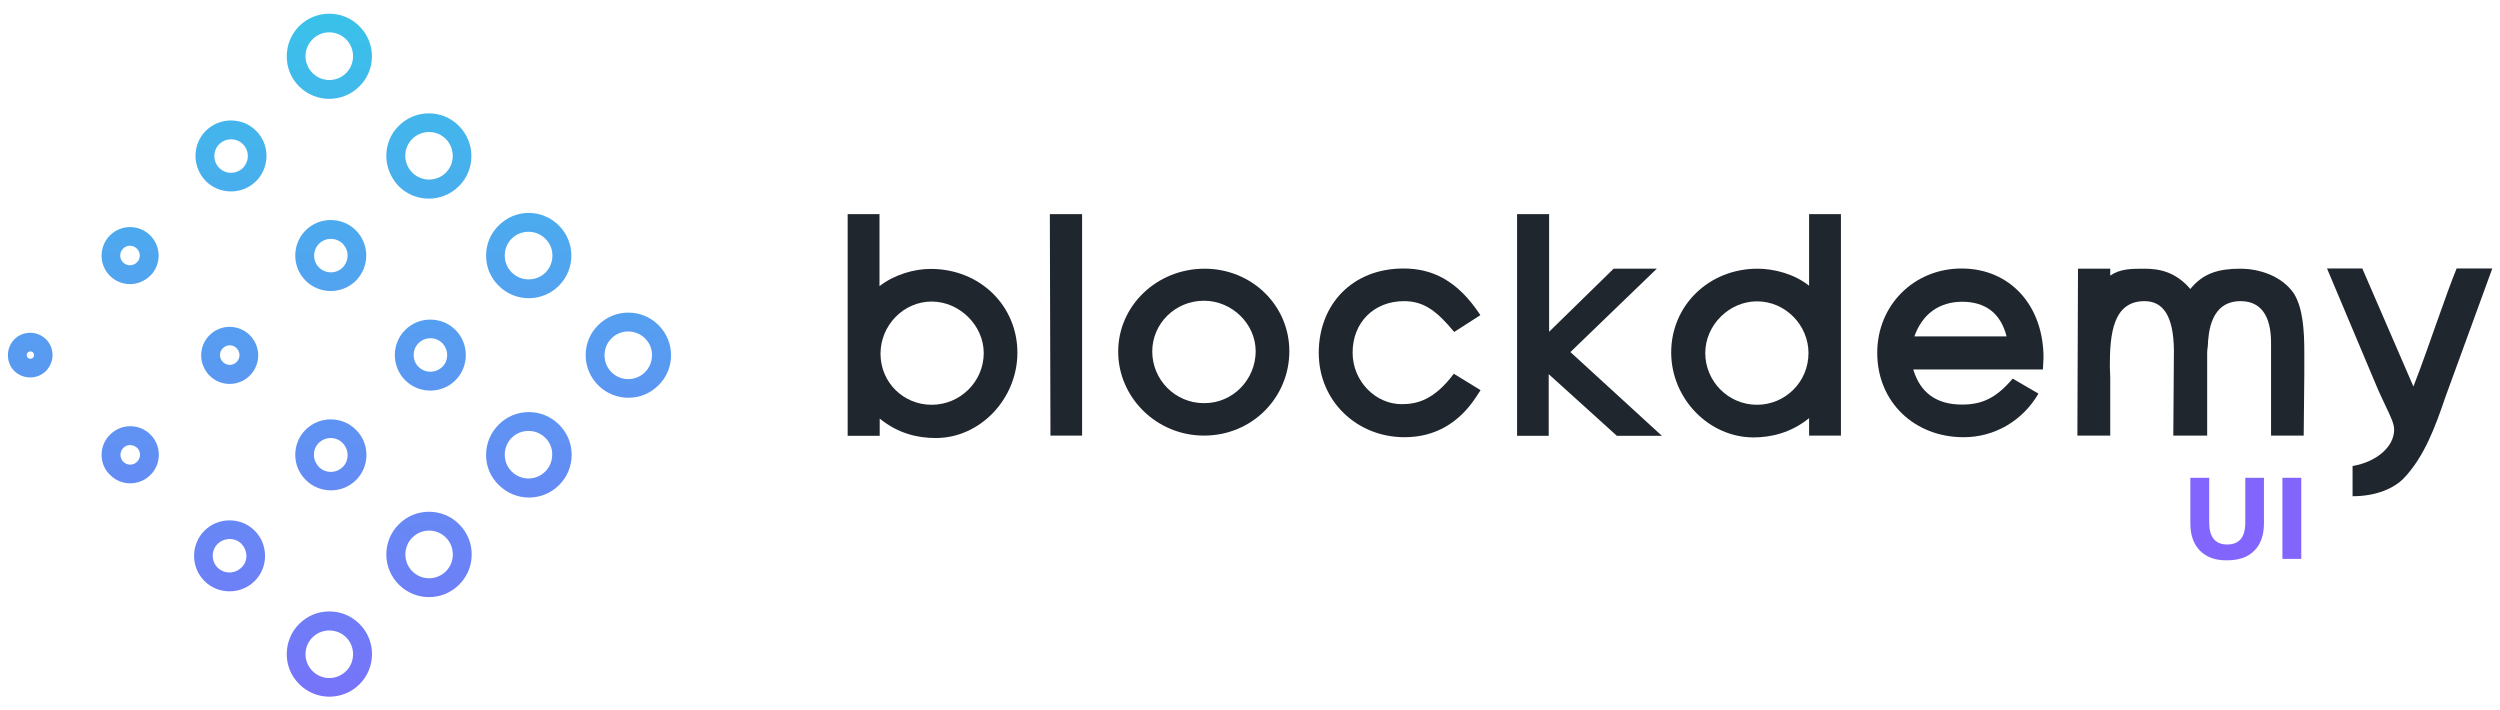 <?xml version="1.0" encoding="utf-8"?>
<!-- Generator: Adobe Illustrator 22.0.1, SVG Export Plug-In . SVG Version: 6.00 Build 0)  -->
<svg version="1.1" id="Capa_1" xmlns="http://www.w3.org/2000/svg" xmlns:xlink="http://www.w3.org/1999/xlink" x="0px" y="0px"
	 viewBox="0 0 1232.8 350.3" style="enable-background:new 0 0 1232.8 350.3;" xml:space="preserve">
<style type="text/css">
	.st0{fill:#1F262D;}
	.st1{clip-path:url(#SVGID_2_);fill:url(#SVGID_3_);}
	.st2{clip-path:url(#SVGID_5_);fill:url(#SVGID_6_);}
	.st3{clip-path:url(#SVGID_8_);fill:url(#SVGID_9_);}
	.st4{clip-path:url(#SVGID_11_);fill:url(#SVGID_12_);}
	.st5{clip-path:url(#SVGID_14_);fill:url(#SVGID_15_);}
	.st6{clip-path:url(#SVGID_17_);fill:url(#SVGID_18_);}
	.st7{clip-path:url(#SVGID_20_);fill:url(#SVGID_21_);}
	.st8{clip-path:url(#SVGID_23_);fill:url(#SVGID_24_);}
	.st9{clip-path:url(#SVGID_26_);fill:url(#SVGID_27_);}
	.st10{clip-path:url(#SVGID_29_);fill:url(#SVGID_30_);}
	.st11{clip-path:url(#SVGID_32_);fill:url(#SVGID_33_);}
	.st12{clip-path:url(#SVGID_35_);fill:url(#SVGID_36_);}
	.st13{clip-path:url(#SVGID_38_);fill:url(#SVGID_39_);}
	.st14{clip-path:url(#SVGID_41_);fill:url(#SVGID_42_);}
	.st15{clip-path:url(#SVGID_44_);fill:url(#SVGID_45_);}
	.st16{clip-path:url(#SVGID_47_);fill:url(#SVGID_48_);}
	.st17{fill:#8265FC;}
</style>
<g>
	<g>
		<path class="st0" d="M501.7,173.9c0,22.8-18.4,42.1-40.2,42.1c-8.6,0-18.4-2-27.7-9.6v8.5H418V105.6h15.7v35.5
			c7.3-5.7,17.1-8.5,25.2-8.5C483.4,132.6,501.7,150.9,501.7,173.9z M485.1,174.1c0-13.7-12-25.4-25.7-25.4
			c-13.9,0-25.2,11.8-25.2,25.7c0,14.2,11.3,25.2,25.2,25.2C473.6,199.6,485.1,188.1,485.1,174.1z"/>
		<path class="st0" d="M533.6,214.8H518l-0.3-109.2h15.9L533.6,214.8L533.6,214.8z"/>
		<path class="st0" d="M635.8,173.2c0,22.8-18.3,41.6-42.1,41.6c-23.5,0-42.3-18.9-42.3-41.4c0-22.7,19.1-40.9,42.6-40.9
			C617.2,132.5,635.8,150.5,635.8,173.2z M619.2,173.2c0-13.5-11.7-24.9-25.5-24.9c-14.2,0-25.5,11.3-25.5,25
			c0,14,11.3,25.5,25.5,25.5C608.2,198.9,619.2,186.9,619.2,173.2z"/>
		<path class="st0" d="M692.6,215.6c-23.5,0-42.3-17.8-42.3-41.6c0-23.7,16.4-41.6,41.8-41.6c13.9,0,26.5,5.6,37.9,23l-12.9,8.3
			c-8.3-10-14.7-15.2-24.7-15.2c-14.9,0-25.4,10.5-25.4,25.4c0,14,11.2,25.4,24.2,25.4c7.4,0,15.9-1.9,25.7-15l13.2,8.1l-1.9,2.9
			C719.6,208.7,707.5,215.6,692.6,215.6z"/>
		<path class="st0" d="M763.9,105.6v58l31.8-31.1H817l-42.6,41.1l45.1,41.3h-22.2l-33.6-30.4v30.4h-15.6V105.6H763.9z"/>
		<path class="st0" d="M892.1,140.9v-35.3h15.7v109.2h-15.7v-8.6c-9.1,7.4-19.1,9.5-27.4,9.5c-22,0-40.6-19.1-40.6-41.9
			c0-23.2,18.6-41.3,42.6-41.3C875,132.5,885,135.2,892.1,140.9z M891.8,174.1c0-13.7-11.3-25.5-25.4-25.5
			c-13.7,0-25.5,11.7-25.5,25.5c0,13.9,11.3,25.5,25.5,25.5C880.4,199.6,891.8,188.3,891.8,174.1z"/>
		<path class="st0" d="M943.5,182.3c3.4,11.2,11.2,17.2,24,17.2c10.3,0,17.1-3.5,25-12.8l12.7,7.4c-7.8,13.4-21.6,21.5-36.9,21.5
			c-24.3,0-42.6-17.4-42.6-41.6c0-23.5,18.1-41.6,41.6-41.6c23.8,0,40.4,18.1,40.4,44.1l-0.3,5.7h-63.9V182.3z M944,165.9h45.5
			c-3-11.8-10.8-17.1-22-17.1C956.3,148.9,948.1,154.6,944,165.9z"/>
		<path class="st0" d="M1131.2,144.8c4.4,7.1,5.1,18.1,5.1,28.9v5.4c0,1.7,0,3.4,0,5.1l-0.3,30.6h-16.1V169c0-13.5-5.2-20.5-15-20.5
			c-14.9,0-15.9,15.6-16.2,22.3c-0.2,1-0.2,2-0.3,2.7v41.3h-16.7l0.3-42.1c-0.2-17.4-5.6-24.2-14.5-24.2c-15.6,0-17.1,16.4-17.1,32
			c0,2,0.2,3.9,0.2,5.9v5.6v22.8h-16.2l0.3-82.3h15.9v3.4c4.9-3.4,10.5-3.4,16.7-3.4c7.4,0,15.4,1.4,22.8,10c6.3-7.8,14-10,24.7-10
			C1114.3,132.5,1125.4,136.2,1131.2,144.8z"/>
		<path class="st0" d="M1185.3,235.9c-4.6,4.7-13.2,8.8-25.2,8.8v-14.9c11.8-2,20.5-9.5,20.5-17.9c0-3-1.7-6.4-4.2-11.7
			c-1.5-3.2-3.4-7.1-5.4-12l-23.5-55.8h17.4l25.2,58.2c4.4-11.2,8.3-22.7,12-33c3.2-9.1,6.9-19.4,9.3-25.2h17.6l-23.2,63.6
			C1201,210.1,1195.6,225.1,1185.3,235.9z"/>
	</g>
	<g>
		<g>
			<g>
				<g>
					<g>
						<defs>
							<path id="SVGID_1_" d="M141.4,322.6c0-5.4,2-10.8,6.1-14.9c4-4,9.2-6.2,14.9-6.2c5.6,0,10.9,2.2,14.9,6.2L174,311l3.3-3.3
								c8.2,8.2,8.2,21.5,0,29.7s-21.5,8.2-29.7,0C143.4,333.3,141.4,327.9,141.4,322.6z M174.1,322.6c0-3-1.1-6-3.4-8.3l0,0
								c-2.2-2.2-5.2-3.4-8.3-3.4s-6.1,1.2-8.3,3.4c-4.6,4.6-4.6,12,0,16.6s12,4.6,16.6,0C173,328.6,174.1,325.6,174.1,322.6z"/>
						</defs>
						<clipPath id="SVGID_2_">
							<use xlink:href="#SVGID_1_"  style="overflow:visible;"/>
						</clipPath>
						
							<linearGradient id="SVGID_3_" gradientUnits="userSpaceOnUse" x1="167.05" y1="149.8" x2="167.05" y2="-303.2" gradientTransform="matrix(1 0 0 -1 0 104)">
							<stop  offset="0" style="stop-color:#30CEE7"/>
							<stop  offset="1" style="stop-color:#8265FC"/>
						</linearGradient>
						<polygon class="st1" points="170.6,407.2 -59.5,177.2 163.6,-45.8 393.6,184.2 						"/>
					</g>
				</g>
			</g>
		</g>
		<g>
			<g>
				<g>
					<g>
						<defs>
							<path id="SVGID_4_" d="M190.5,273.4c0-5.6,2.2-10.9,6.2-14.9c8.2-8.2,21.5-8.2,29.7,0l0,0c4,4,6.2,9.2,6.2,14.9
								s-2.2,10.9-6.2,14.9c-8.2,8.2-21.5,8.2-29.7,0C192.7,284.3,190.5,279,190.5,273.4z M223.3,273.4c0-3.1-1.2-6.1-3.4-8.3l0,0
								c-4.6-4.6-12-4.6-16.6,0c-2.2,2.2-3.4,5.2-3.4,8.3c0,3.1,1.2,6.1,3.4,8.3c4.6,4.6,12,4.6,16.6,0
								C222.1,279.5,223.3,276.6,223.3,273.4z"/>
						</defs>
						<clipPath id="SVGID_5_">
							<use xlink:href="#SVGID_4_"  style="overflow:visible;"/>
						</clipPath>
						
							<linearGradient id="SVGID_6_" gradientUnits="userSpaceOnUse" x1="167.05" y1="149.8" x2="167.05" y2="-303.2" gradientTransform="matrix(1 0 0 -1 0 104)">
							<stop  offset="0" style="stop-color:#30CEE7"/>
							<stop  offset="1" style="stop-color:#8265FC"/>
						</linearGradient>
						<polygon class="st2" points="170.6,407.2 -59.5,177.2 163.6,-45.8 393.6,184.2 						"/>
					</g>
				</g>
			</g>
		</g>
		<g>
			<g>
				<g>
					<g>
						<defs>
							<path id="SVGID_7_" d="M239.7,224.3c0-5.6,2.2-10.9,6.2-14.9s9.2-6.2,14.9-6.2c5.6,0,10.8,2.2,14.8,6.1l0.1,0.1
								c4,4,6.2,9.2,6.2,14.9l0,0c0,5.6-2.2,10.9-6.2,14.9c-8.2,8.2-21.5,8.2-29.7,0C241.8,235.2,239.7,229.9,239.7,224.3z M269,216
								L269,216c-2.3-2.3-5.2-3.5-8.4-3.5c-3.1,0-6.1,1.2-8.3,3.4s-3.4,5.2-3.4,8.3s1.2,6.1,3.4,8.3c4.6,4.6,12,4.6,16.6,0
								c2.2-2.2,3.4-5.2,3.4-8.3C272.4,221.2,271.2,218.2,269,216z"/>
						</defs>
						<clipPath id="SVGID_8_">
							<use xlink:href="#SVGID_7_"  style="overflow:visible;"/>
						</clipPath>
						
							<linearGradient id="SVGID_9_" gradientUnits="userSpaceOnUse" x1="167.05" y1="149.8" x2="167.05" y2="-303.2" gradientTransform="matrix(1 0 0 -1 0 104)">
							<stop  offset="0" style="stop-color:#30CEE7"/>
							<stop  offset="1" style="stop-color:#8265FC"/>
						</linearGradient>
						<polygon class="st3" points="170.6,407.2 -59.5,177.2 163.6,-45.8 393.6,184.2 						"/>
					</g>
				</g>
			</g>
		</g>
		<g>
			<g>
				<g>
					<g>
						<defs>
							<path id="SVGID_10_" d="M288.8,175.1c0-5.6,2.2-10.9,6.2-14.8c8.2-8.2,21.5-8.2,29.7,0l0,0c4,4,6.2,9.2,6.2,14.9
								c0,5.6-2.2,10.9-6.2,14.8c-8.2,8.2-21.5,8.2-29.7,0C291,186,288.8,180.7,288.8,175.1z M318.1,166.9c-4.6-4.6-12.1-4.6-16.6,0
								c-2.2,2.2-3.4,5.2-3.4,8.3s1.2,6.1,3.4,8.3c4.6,4.6,12,4.6,16.6,0c2.2-2.2,3.4-5.2,3.4-8.3
								C321.6,172,320.3,169.1,318.1,166.9L318.1,166.9z"/>
						</defs>
						<clipPath id="SVGID_11_">
							<use xlink:href="#SVGID_10_"  style="overflow:visible;"/>
						</clipPath>
						
							<linearGradient id="SVGID_12_" gradientUnits="userSpaceOnUse" x1="167.05" y1="149.8" x2="167.05" y2="-303.2" gradientTransform="matrix(1 0 0 -1 0 104)">
							<stop  offset="0" style="stop-color:#30CEE7"/>
							<stop  offset="1" style="stop-color:#8265FC"/>
						</linearGradient>
						<polygon class="st4" points="170.6,407.2 -59.5,177.2 163.6,-45.8 393.6,184.2 						"/>
					</g>
				</g>
			</g>
		</g>
		<g>
			<g>
				<g>
					<g>
						<defs>
							<path id="SVGID_13_" d="M3.9,175.1c0-3,1.2-5.7,3.2-7.8c2.1-2.1,4.9-3.2,7.8-3.2c3,0,5.7,1.2,7.8,3.2l-3.3,3.3l3.3-3.3
								c2.1,2.1,3.2,4.9,3.2,7.8c0,3-1.2,5.7-3.2,7.8c-4.3,4.3-11.3,4.3-15.7,0C5,180.9,3.9,178.1,3.9,175.1z M16.8,175.1
								c0-0.3-0.1-0.8-0.5-1.3l0,0c-0.5-0.5-1-0.5-1.3-0.5s-0.8,0.1-1.3,0.5c-0.5,0.5-0.5,1-0.5,1.3s0.1,0.8,0.5,1.3
								c0.7,0.7,1.9,0.7,2.6,0C16.7,176,16.8,175.4,16.8,175.1z"/>
						</defs>
						<clipPath id="SVGID_14_">
							<use xlink:href="#SVGID_13_"  style="overflow:visible;"/>
						</clipPath>
						
							<linearGradient id="SVGID_15_" gradientUnits="userSpaceOnUse" x1="167.05" y1="149.8" x2="167.05" y2="-303.2" gradientTransform="matrix(1 0 0 -1 0 104)">
							<stop  offset="0" style="stop-color:#30CEE7"/>
							<stop  offset="1" style="stop-color:#8265FC"/>
						</linearGradient>
						<polygon class="st5" points="170.6,407.2 -59.5,177.2 163.6,-45.8 393.6,184.2 						"/>
					</g>
				</g>
			</g>
		</g>
		<g>
			<g>
				<g>
					<g>
						<defs>
							<path id="SVGID_16_" d="M50.1,224.3c0-3.7,1.4-7.2,4.1-9.9l0.1-0.1c5.5-5.5,14.4-5.5,19.9,0l0,0c5.5,5.5,5.5,14.4,0,19.9
								l-0.1,0.1c-5.5,5.4-14.4,5.4-19.8-0.1C51.5,231.6,50.1,228,50.1,224.3z M60.8,220.9L60.8,220.9c-0.9,0.9-1.4,2.1-1.4,3.4
								c0,1.3,0.5,2.5,1.4,3.4c1.9,1.9,4.9,1.9,6.8,0l0.1-0.1c1.8-1.9,1.8-4.9,0-6.7C65.6,219,62.6,219,60.8,220.9z"/>
						</defs>
						<clipPath id="SVGID_17_">
							<use xlink:href="#SVGID_16_"  style="overflow:visible;"/>
						</clipPath>
						
							<linearGradient id="SVGID_18_" gradientUnits="userSpaceOnUse" x1="167.05" y1="149.8" x2="167.05" y2="-303.2" gradientTransform="matrix(1 0 0 -1 0 104)">
							<stop  offset="0" style="stop-color:#30CEE7"/>
							<stop  offset="1" style="stop-color:#8265FC"/>
						</linearGradient>
						<polygon class="st6" points="170.6,407.2 -59.5,177.2 163.6,-45.8 393.6,184.2 						"/>
					</g>
				</g>
			</g>
		</g>
		<g>
			<g>
				<g>
					<g>
						<defs>
							<path id="SVGID_19_" d="M99.2,175.2c0-3.6,1.4-7.2,4.1-9.9c5.5-5.5,14.4-5.5,19.9,0s5.5,14.4,0,19.9s-14.4,5.5-19.9,0
								C100.6,182.4,99.2,178.8,99.2,175.2z M118.1,175.1c0-1.2-0.5-2.5-1.4-3.4c-1.9-1.9-4.9-1.9-6.8,0s-1.9,4.9,0,6.8
								c1.9,1.9,4.9,1.9,6.8,0C117.6,177.6,118.1,176.4,118.1,175.1z"/>
						</defs>
						<clipPath id="SVGID_20_">
							<use xlink:href="#SVGID_19_"  style="overflow:visible;"/>
						</clipPath>
						
							<linearGradient id="SVGID_21_" gradientUnits="userSpaceOnUse" x1="167.05" y1="149.8" x2="167.05" y2="-303.2" gradientTransform="matrix(1 0 0 -1 0 104)">
							<stop  offset="0" style="stop-color:#30CEE7"/>
							<stop  offset="1" style="stop-color:#8265FC"/>
						</linearGradient>
						<polygon class="st7" points="170.6,407.2 -59.5,177.2 163.6,-45.8 393.6,184.2 						"/>
					</g>
				</g>
			</g>
		</g>
		<g>
			<g>
				<g>
					<g>
						<defs>
							<path id="SVGID_22_" d="M95.7,274.1c0-4.5,1.7-9,5.1-12.4c3.3-3.3,7.7-5.1,12.4-5.1s9.1,1.8,12.4,5.1l0,0
								c3.3,3.3,5.1,7.7,5.1,12.4c0,4.7-1.8,9.1-5.1,12.4c-6.8,6.8-18,6.8-24.8,0C97.4,283.1,95.7,278.6,95.7,274.1z M121.5,274.1
								c0-2.2-0.9-4.3-2.4-5.9l0,0c-1.6-1.6-3.6-2.4-5.9-2.4c-2.2,0-4.3,0.9-5.9,2.4c-3.2,3.2-3.2,8.5,0,11.7s8.5,3.2,11.7,0
								C120.7,278.4,121.5,276.3,121.5,274.1z"/>
						</defs>
						<clipPath id="SVGID_23_">
							<use xlink:href="#SVGID_22_"  style="overflow:visible;"/>
						</clipPath>
						
							<linearGradient id="SVGID_24_" gradientUnits="userSpaceOnUse" x1="167.05" y1="149.8" x2="167.05" y2="-303.2" gradientTransform="matrix(1 0 0 -1 0 104)">
							<stop  offset="0" style="stop-color:#30CEE7"/>
							<stop  offset="1" style="stop-color:#8265FC"/>
						</linearGradient>
						<polygon class="st8" points="170.6,407.2 -59.5,177.2 163.6,-45.8 393.6,184.2 						"/>
					</g>
				</g>
			</g>
		</g>
		<g>
			<g>
				<g>
					<g>
						<defs>
							<path id="SVGID_25_" d="M145.6,224.3c0-4.7,1.8-9.1,5.1-12.4c6.8-6.8,18-6.8,24.8,0l0.1,0.1c3.3,3.3,5.1,7.7,5.1,12.3
								c0,4.7-1.8,9.1-5.1,12.4c-6.8,6.8-18,6.8-24.8,0l-0.1-0.1C147.4,233.3,145.6,228.9,145.6,224.3z M168.9,218.4
								c-3.2-3.2-8.4-3.2-11.7,0c-1.6,1.6-2.4,3.6-2.4,5.9c0,2.2,0.9,4.3,2.4,5.9l0.1,0.1c3.2,3.2,8.4,3.2,11.7,0
								c1.6-1.6,2.4-3.6,2.4-5.9S170.5,220,168.9,218.4L168.9,218.4z"/>
						</defs>
						<clipPath id="SVGID_26_">
							<use xlink:href="#SVGID_25_"  style="overflow:visible;"/>
						</clipPath>
						
							<linearGradient id="SVGID_27_" gradientUnits="userSpaceOnUse" x1="167.05" y1="149.8" x2="167.05" y2="-303.2" gradientTransform="matrix(1 0 0 -1 0 104)">
							<stop  offset="0" style="stop-color:#30CEE7"/>
							<stop  offset="1" style="stop-color:#8265FC"/>
						</linearGradient>
						<polygon class="st9" points="170.6,407.2 -59.5,177.2 163.6,-45.8 393.6,184.2 						"/>
					</g>
				</g>
			</g>
		</g>
		<g>
			<g>
				<g>
					<g>
						<defs>
							<path id="SVGID_28_" d="M96.4,76.9c0-4.7,1.8-9.1,5.1-12.4c6.8-6.8,18-6.8,24.8,0s6.8,17.9,0.1,24.7l-0.1,0.1
								c-3.3,3.3-7.7,5.1-12.4,5.1c-4.7,0-9.1-1.8-12.4-5.1C98.3,86,96.4,81.6,96.4,76.9z M122.2,76.9c0-2.1-0.8-4.2-2.4-5.8
								c-3.2-3.2-8.5-3.2-11.7,0s-3.2,8.5,0,11.7s8.4,3.2,11.7,0l0,0C121.4,81.1,122.2,79,122.2,76.9z"/>
						</defs>
						<clipPath id="SVGID_29_">
							<use xlink:href="#SVGID_28_"  style="overflow:visible;"/>
						</clipPath>
						
							<linearGradient id="SVGID_30_" gradientUnits="userSpaceOnUse" x1="167.05" y1="149.8" x2="167.05" y2="-303.2" gradientTransform="matrix(1 0 0 -1 0 104)">
							<stop  offset="0" style="stop-color:#30CEE7"/>
							<stop  offset="1" style="stop-color:#8265FC"/>
						</linearGradient>
						<polygon class="st10" points="170.6,407.2 -59.5,177.2 163.6,-45.8 393.6,184.2 						"/>
					</g>
				</g>
			</g>
		</g>
		<g>
			<g>
				<g>
					<g>
						<defs>
							<path id="SVGID_31_" d="M145.6,126c0-4.5,1.7-9,5.1-12.4c6.8-6.8,18-6.8,24.8,0s6.8,18,0,24.8c-6.8,6.8-18,6.8-24.8,0
								C147.3,135,145.6,130.5,145.6,126z M171.4,126c0-2.1-0.8-4.2-2.4-5.8c-3.2-3.2-8.5-3.2-11.7,0s-3.2,8.5,0,11.7
								s8.5,3.2,11.7,0C170.6,130.2,171.4,128.1,171.4,126z"/>
						</defs>
						<clipPath id="SVGID_32_">
							<use xlink:href="#SVGID_31_"  style="overflow:visible;"/>
						</clipPath>
						
							<linearGradient id="SVGID_33_" gradientUnits="userSpaceOnUse" x1="167.05" y1="149.8" x2="167.05" y2="-303.2" gradientTransform="matrix(1 0 0 -1 0 104)">
							<stop  offset="0" style="stop-color:#30CEE7"/>
							<stop  offset="1" style="stop-color:#8265FC"/>
						</linearGradient>
						<polygon class="st11" points="170.6,407.2 -59.5,177.2 163.6,-45.8 393.6,184.2 						"/>
					</g>
				</g>
			</g>
		</g>
		<g>
			<g>
				<g>
					<g>
						<defs>
							<path id="SVGID_34_" d="M194.7,175.1c0-4.5,1.7-9,5.1-12.4c6.8-6.8,18-6.8,24.8,0l0,0c6.8,6.8,6.8,18,0,24.8
								s-17.9,6.8-24.7,0.1l-0.1-0.1C196.4,184.1,194.7,179.6,194.7,175.1z M220.5,175.1c0-2.1-0.8-4.2-2.4-5.9l0,0
								c-3.2-3.2-8.5-3.2-11.7,0c-1.6,1.6-2.4,3.6-2.4,5.9c0,2.2,0.8,4.3,2.4,5.8l0,0c3.2,3.2,8.5,3.2,11.7,0
								C219.7,179.4,220.5,177.3,220.5,175.1z"/>
						</defs>
						<clipPath id="SVGID_35_">
							<use xlink:href="#SVGID_34_"  style="overflow:visible;"/>
						</clipPath>
						
							<linearGradient id="SVGID_36_" gradientUnits="userSpaceOnUse" x1="167.05" y1="149.8" x2="167.05" y2="-303.2" gradientTransform="matrix(1 0 0 -1 0 104)">
							<stop  offset="0" style="stop-color:#30CEE7"/>
							<stop  offset="1" style="stop-color:#8265FC"/>
						</linearGradient>
						<polygon class="st12" points="170.6,407.2 -59.5,177.2 163.6,-45.8 393.6,184.2 						"/>
					</g>
				</g>
			</g>
		</g>
		<g>
			<g>
				<g>
					<g>
						<defs>
							<path id="SVGID_37_" d="M141.4,27.8c0-5.4,2-10.8,6.1-14.9c8.2-8.2,21.5-8.2,29.7,0l0,0c4,4,6.2,9.2,6.2,14.9
								c0,5.6-2.2,10.9-6.2,14.8c-8.2,8.2-21.5,8.2-29.7,0l-0.1-0.1C143.4,38.5,141.4,33.1,141.4,27.8z M170.7,19.4
								c-4.7-4.6-12.1-4.6-16.6,0c-4.6,4.6-4.6,12,0,16.6l0.1,0.1c4.5,4.5,12,4.5,16.5-0.1c2.2-2.2,3.4-5.2,3.4-8.3
								C174.1,24.6,172.9,21.7,170.7,19.4L170.7,19.4z"/>
						</defs>
						<clipPath id="SVGID_38_">
							<use xlink:href="#SVGID_37_"  style="overflow:visible;"/>
						</clipPath>
						
							<linearGradient id="SVGID_39_" gradientUnits="userSpaceOnUse" x1="167.05" y1="149.8" x2="167.05" y2="-303.2" gradientTransform="matrix(1 0 0 -1 0 104)">
							<stop  offset="0" style="stop-color:#30CEE7"/>
							<stop  offset="1" style="stop-color:#8265FC"/>
						</linearGradient>
						<polygon class="st13" points="170.6,407.2 -59.5,177.2 163.6,-45.8 393.6,184.2 						"/>
					</g>
				</g>
			</g>
		</g>
		<g>
			<g>
				<g>
					<g>
						<defs>
							<path id="SVGID_40_" d="M190.5,76.9c0-5.4,2-10.8,6.1-14.8c4-4,9.2-6.2,14.9-6.2c5.6,0,10.9,2.2,14.8,6.2l0.1,0.1
								c8.1,8.2,8.1,21.5-0.1,29.6c-8.2,8.2-21.5,8.2-29.7,0C192.6,87.6,190.5,82.2,190.5,76.9z M219.8,68.5
								c-2.2-2.2-5.1-3.4-8.2-3.4c-3.1,0-6.1,1.2-8.3,3.4c-4.6,4.6-4.6,12,0,16.6s12,4.6,16.6,0C224.4,80.6,224.4,73.1,219.8,68.5
								L219.8,68.5z"/>
						</defs>
						<clipPath id="SVGID_41_">
							<use xlink:href="#SVGID_40_"  style="overflow:visible;"/>
						</clipPath>
						
							<linearGradient id="SVGID_42_" gradientUnits="userSpaceOnUse" x1="167.05" y1="149.8" x2="167.05" y2="-303.2" gradientTransform="matrix(1 0 0 -1 0 104)">
							<stop  offset="0" style="stop-color:#30CEE7"/>
							<stop  offset="1" style="stop-color:#8265FC"/>
						</linearGradient>
						<polygon class="st14" points="170.6,407.2 -59.5,177.2 163.6,-45.8 393.6,184.2 						"/>
					</g>
				</g>
			</g>
		</g>
		<g>
			<g>
				<g>
					<g>
						<defs>
							<path id="SVGID_43_" d="M239.7,126c0-5.6,2.2-10.9,6.2-14.8c4-4,9.2-6.2,14.8-6.2c5.6,0,10.8,2.2,14.8,6.1l0.1,0.1
								c8.2,8.2,8.2,21.5,0,29.7s-21.5,8.2-29.7,0l-0.1-0.1C241.8,136.8,239.7,131.6,239.7,126z M269,117.8L269,117.8
								c-2.3-2.3-5.2-3.5-8.4-3.5c-3.1,0-6.1,1.2-8.3,3.4c-2.2,2.2-3.4,5.2-3.4,8.3c0,3.1,1.2,6.1,3.4,8.3l0.1,0.1
								c4.6,4.5,12,4.5,16.6,0C273.5,129.8,273.6,122.3,269,117.8z"/>
						</defs>
						<clipPath id="SVGID_44_">
							<use xlink:href="#SVGID_43_"  style="overflow:visible;"/>
						</clipPath>
						
							<linearGradient id="SVGID_45_" gradientUnits="userSpaceOnUse" x1="167.05" y1="149.8" x2="167.05" y2="-303.2" gradientTransform="matrix(1 0 0 -1 0 104)">
							<stop  offset="0" style="stop-color:#30CEE7"/>
							<stop  offset="1" style="stop-color:#8265FC"/>
						</linearGradient>
						<polygon class="st15" points="170.6,407.2 -59.5,177.2 163.6,-45.8 393.6,184.2 						"/>
					</g>
				</g>
			</g>
		</g>
		<g>
			<g>
				<g>
					<g>
						<defs>
							<path id="SVGID_46_" d="M50.1,126c0-3.6,1.4-7.2,4.1-9.9c5.5-5.5,14.4-5.5,19.9,0l0,0c5.5,5.5,5.5,14.4,0,19.9H74
								c-2.6,2.6-6.2,4.1-9.9,4.1c-3.8,0-7.3-1.5-9.9-4.1C51.4,133.2,50.1,129.6,50.1,126z M67.5,122.6c-1.9-1.9-4.9-1.9-6.8,0
								c-1.9,1.9-1.9,4.9,0,6.8c0.9,0.9,2.1,1.4,3.4,1.4c1.3,0,2.5-0.5,3.4-1.4l0.1-0.1C69.4,127.5,69.4,124.5,67.5,122.6
								L67.5,122.6z"/>
						</defs>
						<clipPath id="SVGID_47_">
							<use xlink:href="#SVGID_46_"  style="overflow:visible;"/>
						</clipPath>
						
							<linearGradient id="SVGID_48_" gradientUnits="userSpaceOnUse" x1="167.05" y1="149.8" x2="167.05" y2="-303.2" gradientTransform="matrix(1 0 0 -1 0 104)">
							<stop  offset="0" style="stop-color:#30CEE7"/>
							<stop  offset="1" style="stop-color:#8265FC"/>
						</linearGradient>
						<polygon class="st16" points="170.6,407.2 -59.5,177.2 163.6,-45.8 393.6,184.2 						"/>
					</g>
				</g>
			</g>
		</g>
	</g>
</g>
<g>
	<path class="st17" d="M1084.9,271.6c-3.2-3.2-4.8-7.7-4.8-13.6v-22.4h9.3v22.1c0,7.2,3,10.8,8.9,10.8c2.9,0,5.1-0.9,6.6-2.6
		c1.5-1.7,2.3-4.5,2.3-8.2v-22.1h9.2v22.4c0,5.9-1.6,10.4-4.8,13.6c-3.2,3.2-7.6,4.7-13.4,4.7
		C1092.5,276.4,1088.1,274.8,1084.9,271.6z"/>
	<path class="st17" d="M1125.5,235.6h9.3v40h-9.3V235.6z"/>
</g>
</svg>
